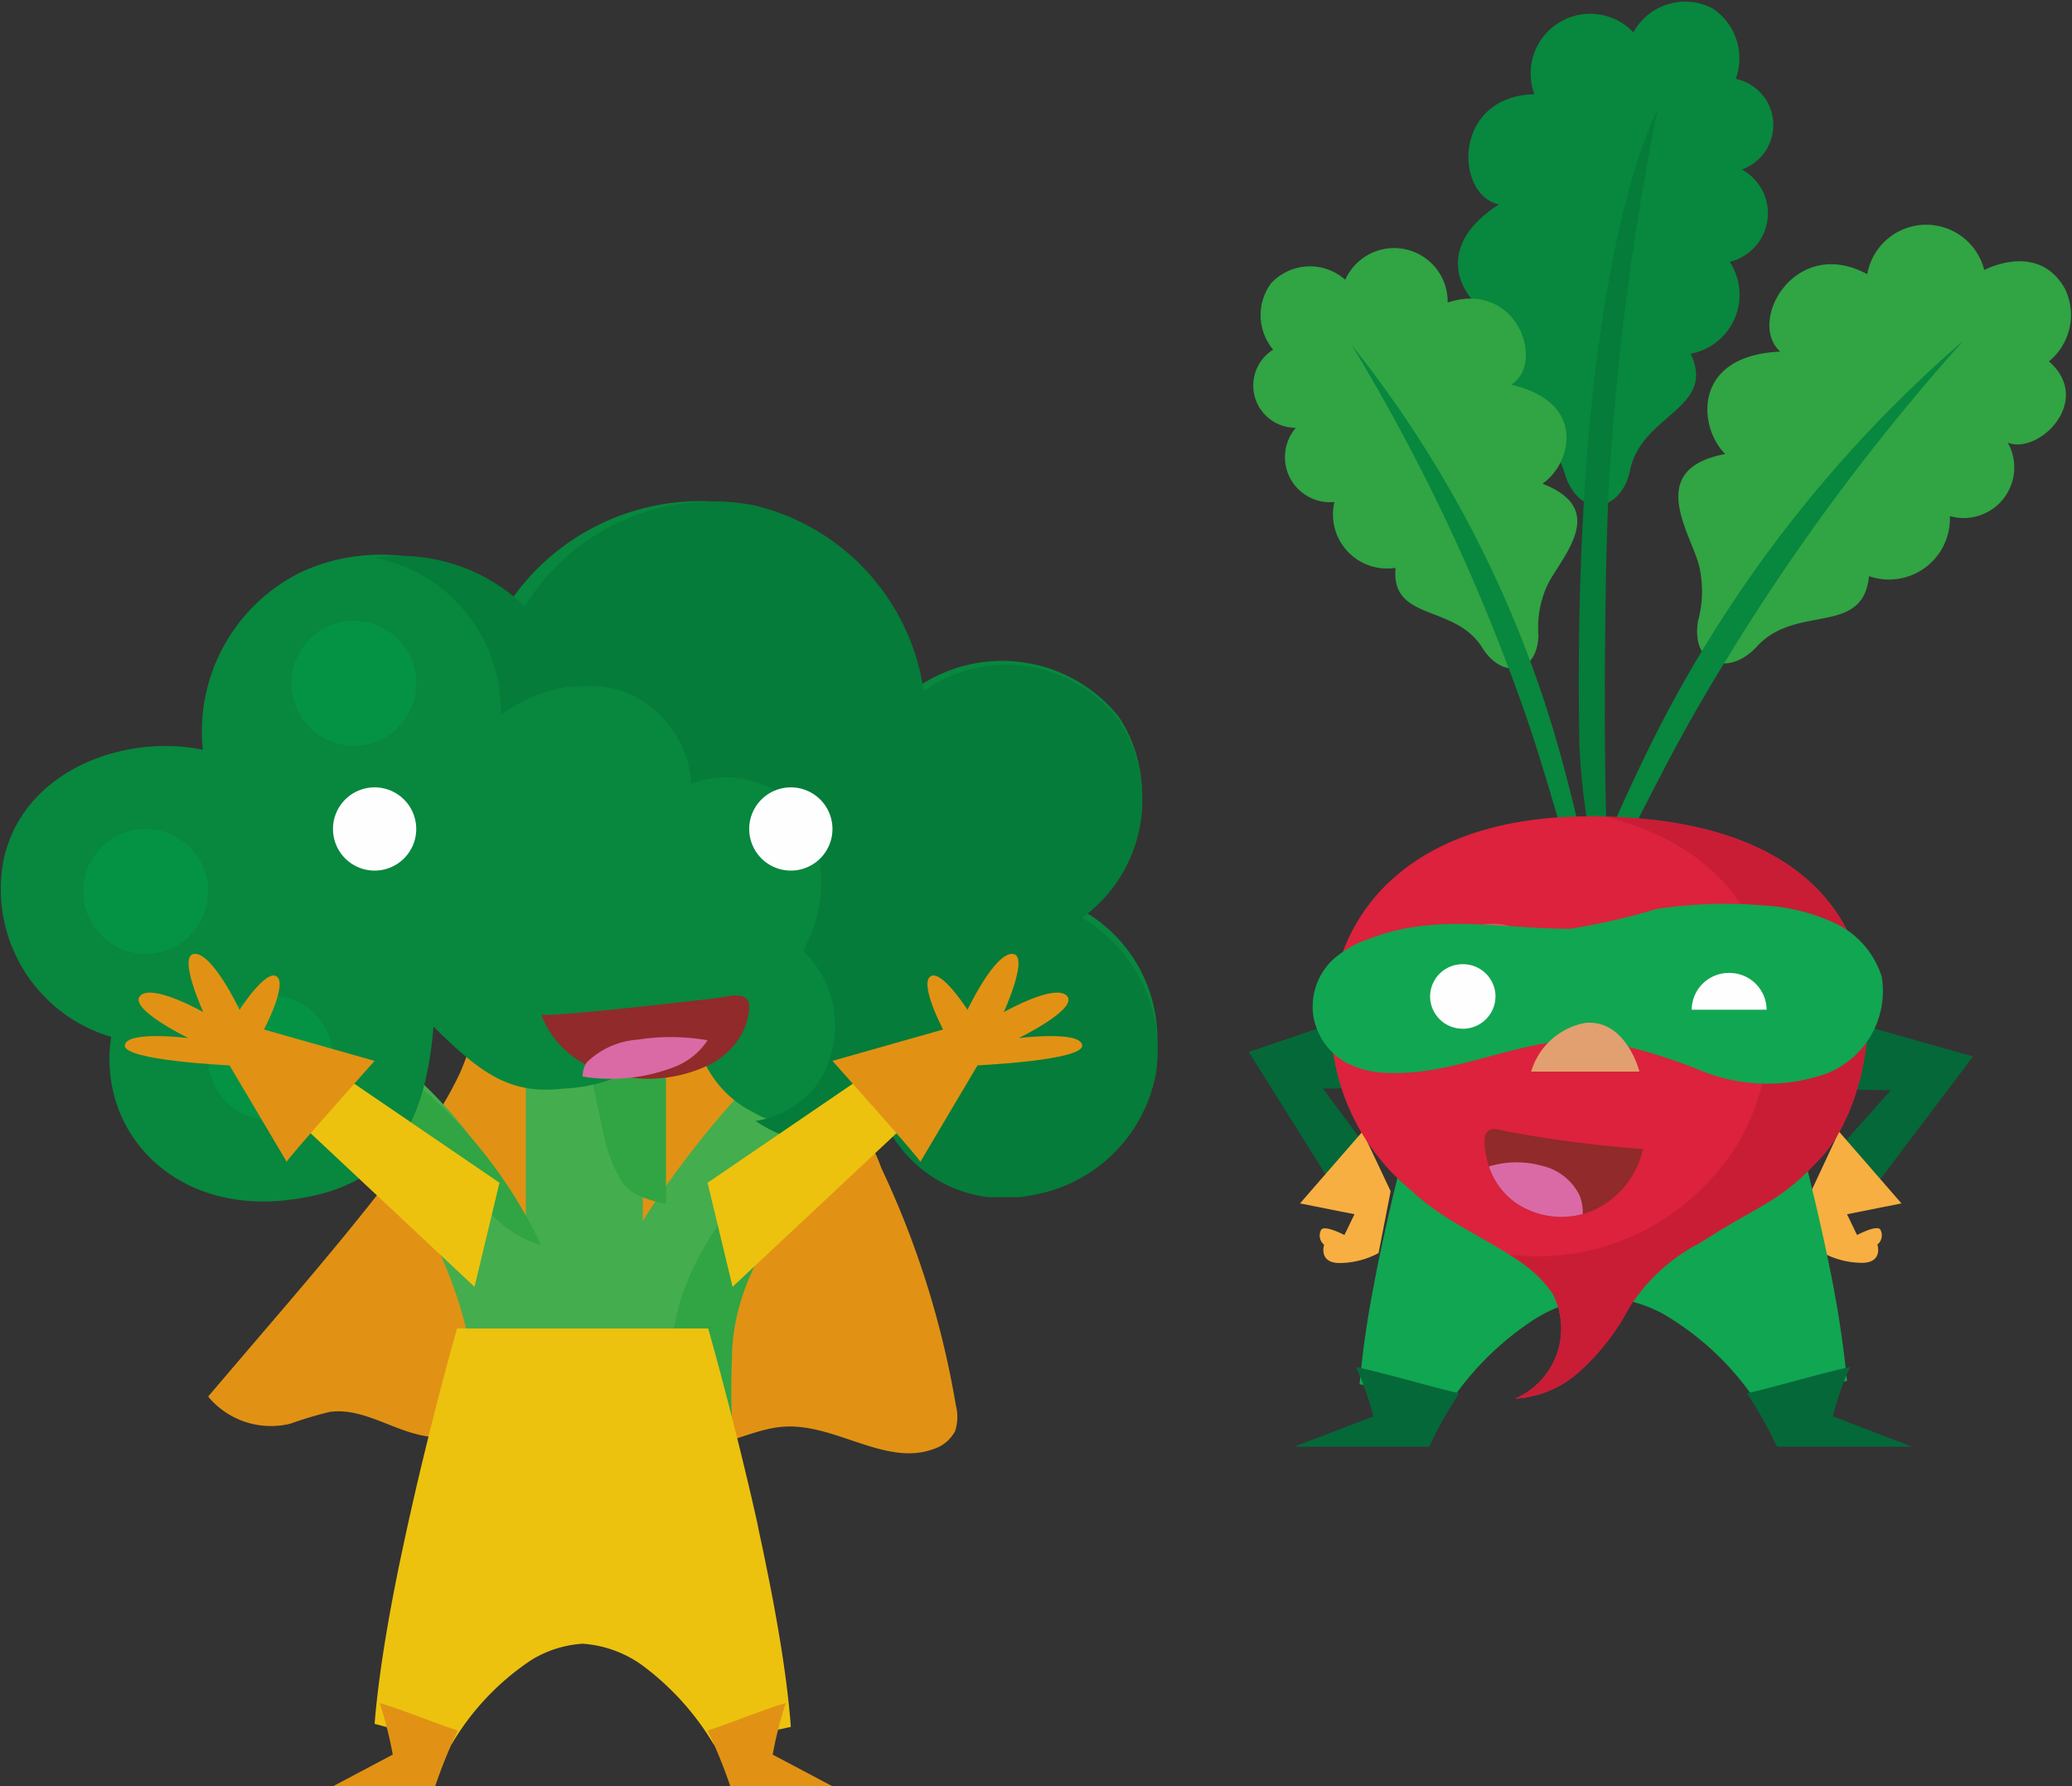 <svg xmlns="http://www.w3.org/2000/svg" xmlns:xlink="http://www.w3.org/1999/xlink" width="49.78" height="42.917" viewBox="0 0 49.78 42.917"><rect x="0" y="0" width="49.78" height="42.917" fill="#333333" stroke="none"/><defs><style>.a{fill:none;}.b{fill:#056839;}.c{fill:#f8af41;}.d{fill:#11a651;}.e{clip-path:url(#a);}.f{fill:#08873e;}.g{fill:#057c39;}.h{clip-path:url(#b);}.i{fill:#31a444;}.j{fill:#dc223c;}.k{fill:#e15b56;}.l{fill:#c91d36;}.m{fill:#fefefe;}.n{fill:#912a2a;}.o{fill:#da6aa5;}.p{fill:#e29f70;}.q{clip-path:url(#c);}.r{clip-path:url(#d);}.s{fill:#e19214;}.t{fill:#44ad4d;}.u{clip-path:url(#e);}.v{fill:#049345;}.w{clip-path:url(#f);}.x{fill:#ecc20f;}</style><clipPath id="a"><path class="a" d="M0,0H7.583V12.138H0Z" transform="translate(0.027 0.083)"/></clipPath><clipPath id="b"><path class="a" d="M0,0H9.457V10.54H0Z" transform="translate(0 0.074)"/></clipPath><clipPath id="c"><path class="a" d="M0,0H3.962V1.914H0Z" transform="translate(0.128 0.154)"/></clipPath><clipPath id="d"><path class="a" d="M0,0H3.962V1.914H0Z" transform="translate(0.035 0.154)"/></clipPath><clipPath id="e"><path class="a" d="M0,0H27.816V16.833H0Z" transform="translate(0 0.12)"/></clipPath><clipPath id="f"><path class="a" d="M0,0H18.813V16.723H0Z" transform="translate(0.007 0.123)"/></clipPath></defs><g transform="translate(-12 -481.083)"><g transform="translate(42 481)"><path class="b" d="M0,1.357,2.286,5l.737-1.091L1.785,2.239,4,2.195V0Z" transform="translate(0 24)"/><path class="c" d="M1.5,0,0,1.725l1.308.26-.241.5S.552,2.213.5,2.376a.283.283,0,0,0,.079.342s-.148.455.4.439a2,2,0,0,0,.908-.239l.29-1.487Z" transform="translate(1.233 27.271)"/><path class="b" d="M0,0,4.431,1.25,1.9,4.6l-.816-1L2.454,2.062,0,2.021Z" transform="translate(12.972 24.215)"/><path class="c" d="M.668,0l1.5,1.725-1.308.26.241.5s.515-.276.568-.114a.283.283,0,0,1-.079.342s.149.455-.4.439A2,2,0,0,1,.29,2.918L0,1.431Z" transform="translate(13.515 27.271)"/><path class="d" d="M11.711,9.944c-.7.164-1.587.4-2.161.526A6.848,6.848,0,0,0,7.3,8.337,3.389,3.389,0,0,0,5.86,7.931a3.5,3.5,0,0,0-1.645.523A7.121,7.121,0,0,0,2.167,10.47c-.717-.153-1.436-.3-2.167-.447A23.24,23.24,0,0,1,.341,7.651c.1-.538.218-1.091.345-1.64.045-.2.092-.407.141-.609.041-.169.082-.339.121-.506C1.6,2.274,2.325,0,2.325,0H9.392s.674,2.106,1.3,4.6c.049.193.1.388.145.585s.1.411.147.618c.11.47.214.945.308,1.413a26.04,26.04,0,0,1,.419,2.728" transform="translate(2.664 23.317)"/><g transform="translate(5)"><path class="a" d="M0,0H7.583V12.138H0Z" transform="translate(0.027 0.083)"/><g class="e"><path class="f" d="M5.591,8.5A1.443,1.443,0,0,0,6.53,6.291a1.2,1.2,0,0,0,.292-2.219,1.133,1.133,0,0,0-.146-2.177A1.44,1.44,0,0,0,6.115.2a1.419,1.419,0,0,0-1.9.577A1.431,1.431,0,0,0,1.837,2.263C-.133,2.316-.085,4.681.986,4.912c-1.8,1.148-.752,2.565.122,2.78-1.492,1.283.261,2.049.836,2.636a2.732,2.732,0,0,1,.654,1.15c.393,1.015,1.335.787,1.537-.179.284-1.36,2.079-1.47,1.456-2.8" transform="translate(0.027 0.083)"/></g></g><path class="g" d="M1.888,0S-.18,3.674.013,15.21a16.259,16.259,0,0,0,.215,2.023A.22.22,0,0,0,.666,17.2C.6,15.666.6,10.261.779,8.156A64.477,64.477,0,0,1,1.888,0" transform="translate(7.931 2.739)"/><g transform="translate(10.323 5.409)"><path class="a" d="M0,0H9.457V10.54H0Z" transform="translate(0 0.074)"/><g class="h"><path class="i" d="M4.58,8.443A1.464,1.464,0,0,0,6.523,7,1.215,1.215,0,0,0,7.913,5.234c.744.3,2.07-1.007.99-1.952a1.441,1.441,0,0,0,.385-1.744C8.643.388,7.349,1.088,7.349,1.088a1.438,1.438,0,0,0-2.811.1C2.811.251,1.641,2.316,2.446,3.048.307,3.142.483,4.887,1.127,5.508-.817,5.871.3,7.406.5,8.2A2.7,2.7,0,0,1,.473,9.517c-.181,1.071.749,1.345,1.418.612C2.832,9.1,4.437,9.9,4.58,8.443" transform="translate(0 0.074)"/></g></g><path class="f" d="M8.522,0A31.083,31.083,0,0,0,.891,9.942C.539,10.669.253,11.3.02,11.837a.225.225,0,0,0,.406.191c.74-1.387,1.207-2.424,2.343-4.271A52.312,52.312,0,0,1,8.522,0" transform="translate(8.651 8.265)"/><path class="i" d="M3.449,7.675a1.3,1.3,0,0,1-1.47-1.582A1.083,1.083,0,0,1,1.052,4.31,1.016,1.016,0,0,1,.508,2.432,1.287,1.287,0,0,1,.46.836,1.276,1.276,0,0,1,2.24.754,1.286,1.286,0,0,1,4.7,1.3C6.372.755,7.058,2.762,6.226,3.275c1.867.43,1.42,1.936.75,2.378,1.65.635.409,1.8.105,2.47a2.422,2.422,0,0,0-.2,1.164c-.02.972-.883,1.062-1.349.308-.656-1.061-2.2-.618-2.084-1.92" transform="translate(0.08 6.051)"/><path class="f" d="M0,0A27.631,27.631,0,0,1,5.054,9.986c.188.7.335,1.295.449,1.809a.2.2,0,0,1-.389.1c-.419-1.34-.657-2.329-1.348-4.138A46.5,46.5,0,0,0,0,0" transform="translate(2.477 8.376)"/><path class="j" d="M.011,4.6A5.272,5.272,0,0,0,1.963,9.011C3,10,4.715,10.474,5.336,11.472a1.834,1.834,0,0,1-.91,2.519A2.509,2.509,0,0,0,6.012,13.3a5.453,5.453,0,0,0,1.146-1.483,4.34,4.34,0,0,1,1.713-1.576c1.495-.969,1.9-.947,2.924-2.066C13.354,6.478,14.5,0,6.207,0,1.963,0,.151,2.275.011,4.6" transform="translate(1.971 19.697)"/><path class="k" d="M2.777,1.37a1.379,1.379,0,0,1-1.389,1.37A1.379,1.379,0,0,1,0,1.37,1.379,1.379,0,0,1,1.389,0,1.379,1.379,0,0,1,2.777,1.37" transform="translate(4.485 22.279)"/><path class="l" d="M2.3,0C7.67,1.35,6.541,6.706,5.144,8.342A5.622,5.622,0,0,1,0,10.521a3.223,3.223,0,0,1,1.042.941,1.834,1.834,0,0,1-.91,2.519A2.509,2.509,0,0,0,1.718,13.3a5.453,5.453,0,0,0,1.147-1.483,4.339,4.339,0,0,1,1.712-1.576c1.495-.969,1.9-.947,2.924-2.066C9.035,6.5,10.164.2,2.3,0" transform="translate(6.265 19.706)"/><path class="d" d="M1.27.871a2.42,2.42,0,0,0-.826.511A1.563,1.563,0,0,0,.017,2.693a1.578,1.578,0,0,0,.8,1.13,2.29,2.29,0,0,0,1,.24c1.73.073,3.386-.96,5.107-.774a13.1,13.1,0,0,1,2.5.757,4.25,4.25,0,0,0,2.9.04,2.126,2.126,0,0,0,1.349-2.332A2.129,2.129,0,0,0,12.541.461,4.625,4.625,0,0,0,10.823.039,10.921,10.921,0,0,0,8.258.125,15.234,15.234,0,0,1,6.18.6c-1.7,0-3.254-.4-4.91.276" transform="translate(1.536 21.798)"/><path class="m" d="M1.571.775a.78.78,0,0,1-.786.775A.78.78,0,0,1,0,.775.78.78,0,0,1,.786,0a.78.78,0,0,1,.786.775" transform="translate(4.358 23.249)"/><path class="m" d="M0,.884A.891.891,0,0,1,.9,0a.89.89,0,0,1,.9.884" transform="translate(10.643 23.459)"/><path class="n" d="M3.806.479A2.1,2.1,0,0,1,2.6,1.957a1.848,1.848,0,0,1-.24.082,1.945,1.945,0,0,1-1.656-.3A1.757,1.757,0,0,1,.107.9,1.836,1.836,0,0,1,.054.706C.024.562-.046.223.045.091.162-.08.416.037.6.067A30.333,30.333,0,0,0,3.806.479" transform="translate(5.665 27.211)"/><path class="o" d="M2.254,1.241A1.944,1.944,0,0,1,.6.941,1.757,1.757,0,0,1,0,.1,2.264,2.264,0,0,1,1.265.081a1.341,1.341,0,0,1,.912.712,1.15,1.15,0,0,1,.077.448" transform="translate(5.772 28.009)"/><path class="p" d="M2.609,1.17H0A1.674,1.674,0,0,1,1.3,0c.983-.091,1.3,1.165,1.3,1.165" transform="translate(6.786 24.659)"/><g transform="translate(0.968 32.773)"><path class="a" d="M0,0H3.962V1.914H0Z" transform="translate(0.128 0.154)"/><g class="q"><path class="b" d="M1.9,1.186,0,1.914H3.241A9.849,9.849,0,0,1,3.962.632C3.291.479,2.166.143,1.482,0A7.02,7.02,0,0,1,1.9,1.186" transform="translate(0.128 0.154)"/></g></g><g transform="translate(11.935 32.773)"><path class="a" d="M0,0H3.962V1.914H0Z" transform="translate(0.035 0.154)"/><g class="r"><path class="b" d="M2.066,1.186l1.9.728H.721A9.84,9.84,0,0,0,0,.632C.672.479,1.8.143,2.48,0a6.99,6.99,0,0,0-.415,1.186" transform="translate(0.035 0.154)"/></g></g></g><g transform="translate(12 493)"><path class="s" d="M5.035,2.513c-1.21,1.654-2.555,3.225-3.9,4.794L0,8.636a1.961,1.961,0,0,0,1.966.655,9.7,9.7,0,0,1,.953-.285c.849-.118,1.6.523,2.458.6.988.091,1.881-.578,2.874-.624,1.3-.06,2.461.951,3.754.818.63-.065,1.2-.4,1.833-.44,1.235-.079,2.448.963,3.591.537a.885.885,0,0,0,.515-.426,1.071,1.071,0,0,0,.022-.615,21.725,21.725,0,0,0-1.791-5.707A4.442,4.442,0,0,0,13.8.59,6.791,6.791,0,0,0,11.974.361C10.376.281,8.8,0,7.192,0,6.229,0,6.37.132,6.053.858A8.9,8.9,0,0,1,5.035,2.513" transform="translate(5 13)"/><path class="t" d="M0,1.744A10.3,10.3,0,0,1,3.266,7.293a14.242,14.242,0,0,1,0,4.994A5.2,5.2,0,0,0,6.152,13a5.667,5.667,0,0,0,3.038-.793,19.655,19.655,0,0,1-.38-4.677C8.81,4.2,12,1.744,12,1.744L10.595.515a22.172,22.172,0,0,0-3.152,3.9V0H4.633V4.637A11.064,11.064,0,0,0,1.671.677Z" transform="translate(8 13)"/><path class="i" d="M2,4V0H0L.518,2.4A3.357,3.357,0,0,0,.947,3.478C1.21,3.9,2,4,2,4" transform="translate(14 13)"/><path class="i" d="M7,1.181,5.5,0s-.271.239-.665.618l.717.563S2.133,3.543,2.133,6.743c0,1.12.05,2.007.115,2.686A2.361,2.361,0,0,1,.075,11.961L0,11.968c.23.02.477.032.74.032a6.567,6.567,0,0,0,3.252-.762,17.051,17.051,0,0,1-.407-4.5C3.586,3.543,7,1.181,7,1.181" transform="translate(14 14)"/><path class="i" d="M.849,0h0L.563.173,0,.515A14.183,14.183,0,0,1,2.554,2.929,2.667,2.667,0,0,0,4,4,11.293,11.293,0,0,0,.849,0" transform="translate(9 14)"/><path class="a" d="M0,0H27.816V16.833H0Z" transform="translate(0 0.12)"/><g class="u"><path class="f" d="M6.871,16.8c-2.774.3-4.537-1.713-4.2-3.925A3.7,3.7,0,0,1,.1,8.558c.512-2.147,2.965-2.964,4.773-2.58A4.264,4.264,0,0,1,7.252,1.7a4.565,4.565,0,0,1,4.962.777A5.543,5.543,0,0,1,17.862.1a5.356,5.356,0,0,1,4.183,4.369,3.6,3.6,0,0,1,4.823.7A3.326,3.326,0,0,1,25.941,9.8a3.549,3.549,0,0,1,1.819,3.7,3.662,3.662,0,0,1-3.08,2.821,3.286,3.286,0,0,1-3.554-1.644,3.042,3.042,0,0,1-3.028.009,2.555,2.555,0,0,1-1.413-2.413,3.891,3.891,0,0,1-3.17,1.846c-1.264.145-1.966-.366-3.1-1.491-.212,2.59-1.177,3.918-3.549,4.171" transform="translate(0 0.12)"/></g><path class="v" d="M3,1.5A1.5,1.5,0,1,1,1.5,0,1.5,1.5,0,0,1,3,1.5" transform="translate(7 3)"/><path class="v" d="M3,1.5A1.5,1.5,0,1,1,1.5,0,1.5,1.5,0,0,1,3,1.5" transform="translate(2 8)"/><path class="v" d="M3,1.5A1.5,1.5,0,1,1,1.5,0,1.5,1.5,0,0,1,3,1.5" transform="translate(5 12)"/><g transform="translate(9)"><path class="a" d="M0,0H18.813V16.723H0Z" transform="translate(0.007 0.123)"/><g class="w"><path class="g" d="M16.985,10.015a3.5,3.5,0,0,0,.9-4.728,3.4,3.4,0,0,0-4.7-.718A5.369,5.369,0,0,0,9.108.1,5.3,5.3,0,0,0,3.6,2.53,4.311,4.311,0,0,0,0,1.357,3.759,3.759,0,0,1,3.027,5.144a3.326,3.326,0,0,1,2.789-.623A2.531,2.531,0,0,1,7.6,6.79a2.349,2.349,0,0,1,2.807.923,3.358,3.358,0,0,1-.121,3.086,2.5,2.5,0,0,1,.308,3.257,2.335,2.335,0,0,1-1.448.837c.064.042.127.086.195.121A2.848,2.848,0,0,0,12.291,15a3.157,3.157,0,0,0,3.465,1.68,3.641,3.641,0,0,0,3-2.883,3.683,3.683,0,0,0-1.773-3.786" transform="translate(0.007 0.123)"/></g></g><path class="x" d="M0,3.5,5.13,0,6,.94.6,6Z" transform="translate(17 13)"/><path class="s" d="M2.11,5C2.178,5.008,0,2.572,0,2.572l2.658-.754S2.089.737,2.35.545s.894.8.894.8S3.879,0,4.316,0s-.2,1.4-.2,1.4S5.35.7,5.634,1.011s-1.16,1.013-1.16,1.013S5.971,1.837,6,2.2s-2.515.479-2.515.479Z" transform="translate(20 11)"/><path class="x" d="M6,3.5.87,0,0,.94,5.4,6Z" transform="translate(6 13)"/><path class="s" d="M3.89,5C3.822,5.008,6,2.572,6,2.572L3.342,1.818S3.911.737,3.65.545s-.894.8-.894.8S2.121,0,1.684,0s.2,1.4.2,1.4S.65.7.366,1.011s1.16,1.013,1.16,1.013S.029,1.837,0,2.2s2.515.48,2.515.48Z" transform="translate(3 11)"/><path class="x" d="M0,9.5c.6.157,1.355.385,1.845.5A6.189,6.189,0,0,1,3.771,7.963,2.672,2.672,0,0,1,5,7.575a2.774,2.774,0,0,1,1.405.5A6.479,6.479,0,0,1,8.15,10c.612-.146,1.226-.291,1.85-.427-.05-.684-.154-1.458-.291-2.266-.087-.514-.186-1.042-.294-1.566-.038-.194-.079-.389-.12-.582-.035-.162-.07-.324-.1-.483C8.635,2.172,8.014,0,8.014,0H1.981S1.405,2.011.87,4.395c-.042.184-.084.371-.124.559s-.084.393-.126.59c-.094.449-.182.9-.263,1.349C.192,7.818.062,8.716,0,9.5" transform="translate(9 20)"/><path class="m" d="M2,1A1,1,0,1,1,1,0,1,1,0,0,1,2,1" transform="translate(8 7)"/><path class="m" d="M2,1A1,1,0,1,1,1,0,1,1,0,0,1,2,1" transform="translate(18 7)"/><path class="n" d="M0,.454a2.286,2.286,0,0,0,1.583,1.4,3.068,3.068,0,0,0,.315.078A3.372,3.372,0,0,0,4.073,1.65a1.8,1.8,0,0,0,.786-.8A1.353,1.353,0,0,0,4.929.67c.04-.136.131-.458.013-.584C4.787-.076,4.454.035,4.213.064,3.857.108.027.55,0,.454" transform="translate(13 12)"/><path class="o" d="M0,.948A4.217,4.217,0,0,0,2.2.718,1.673,1.673,0,0,0,3,.076,5.175,5.175,0,0,0,1.317.062,1.939,1.939,0,0,0,.1.606.557.557,0,0,0,0,.948" transform="translate(14 13)"/><path class="s" d="M1.564,1.239,3,2H.546A11.943,11.943,0,0,0,0,.66C.509.5,1.36.149,1.878,0a9.341,9.341,0,0,0-.314,1.239" transform="translate(17 29)"/><path class="s" d="M1.436,1.239,0,2H2.454A11.928,11.928,0,0,1,3,.66C2.491.5,1.64.149,1.122,0a9.315,9.315,0,0,1,.314,1.239" transform="translate(8 29)"/></g></g></svg>